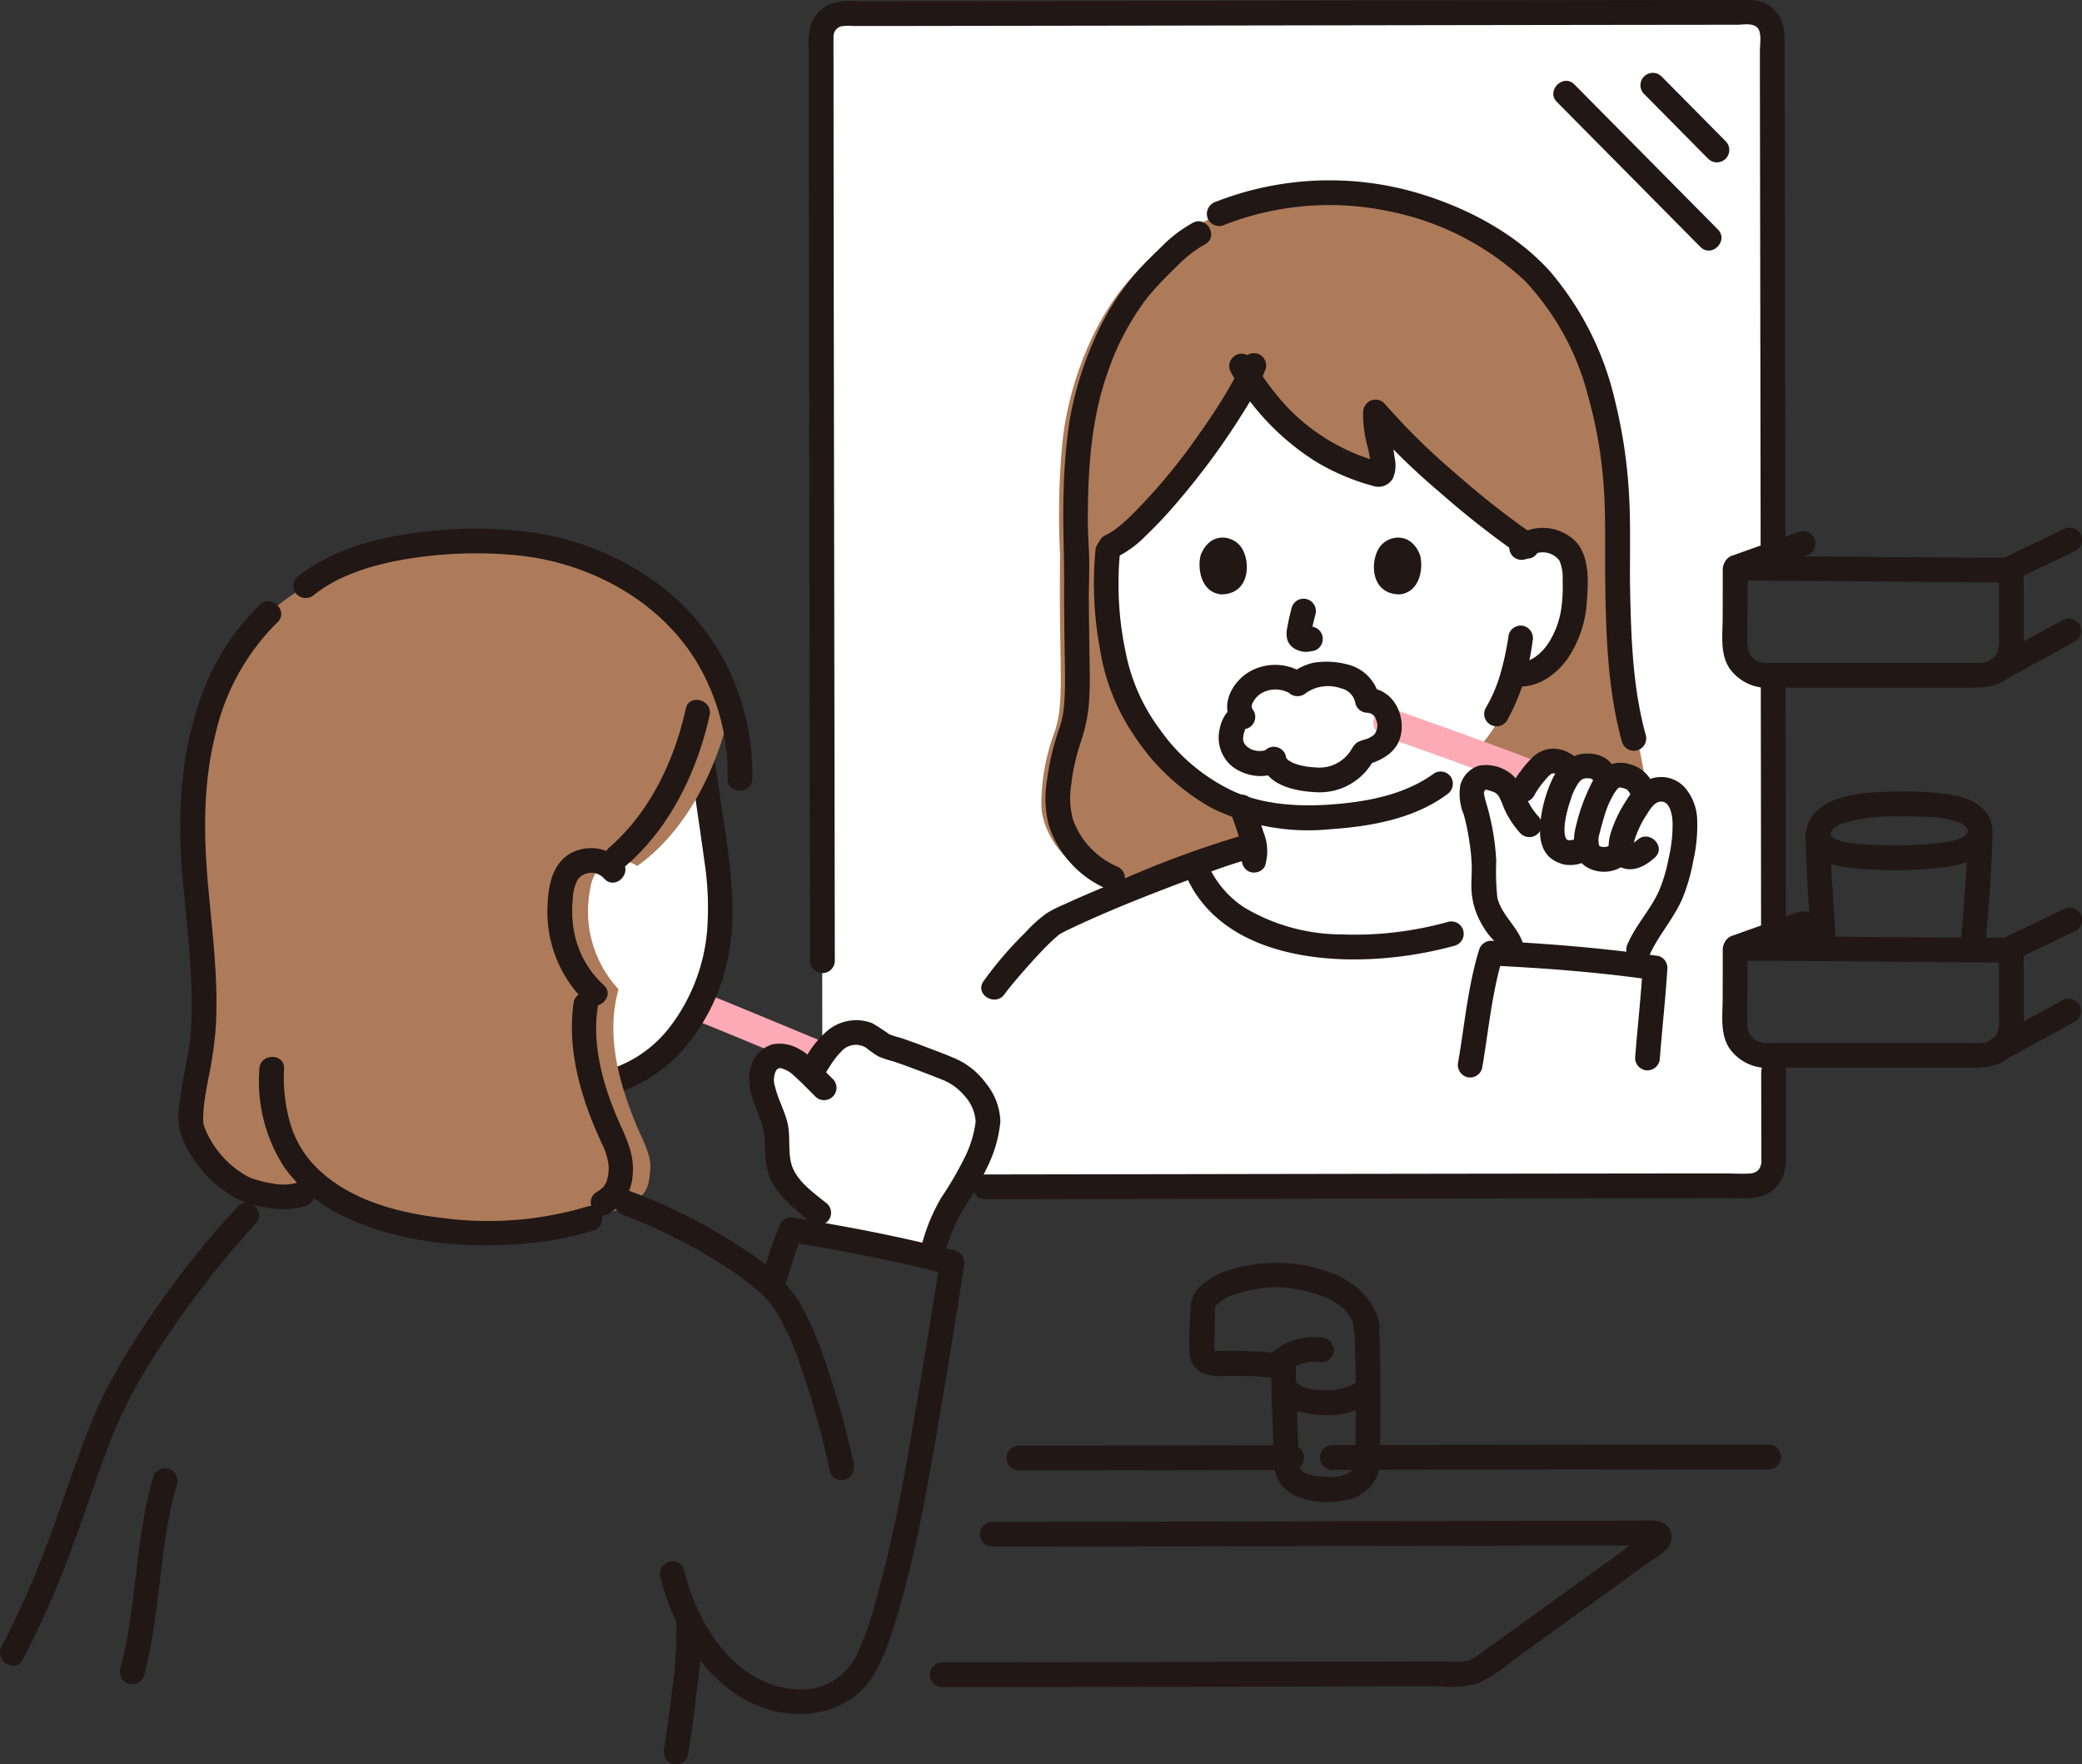 <svg xmlns="http://www.w3.org/2000/svg" width="234.082" height="198.358" viewBox="0 0 234.082 198.358">
  <rect x="0" y="0" width="234.082" height="198.358" fill="#333333" stroke="none"/>
  <g id="_7456_color" data-name="7456_color" transform="translate(0 0.002)">
    <path id="パス_92" data-name="パス 92" d="M130.359,171.689c-.1.216-.212.432-.325.648-2.14,4.063-4.394,6.592-8.708,8.479a16.329,16.329,0,0,1-3.371.873,19.722,19.722,0,0,1-.454-10.933,12.926,12.926,0,0,1-3.15-11.477,4.525,4.525,0,0,1,.676-1.755,3.2,3.2,0,0,1,2.459-1.259,3.444,3.444,0,0,1,2.1.638c4.858-3.39,8.26-9.482,9.912-15.413.5,1.5.817,2.871.817,2.871-.124-.605,1.684,11.24,2,14.27C132.524,161.37,132.776,166.633,130.359,171.689Z" transform="translate(-51.353 -59.548)" fill="#fff"/>
    <path id="パス_93" data-name="パス 93" d="M142.521,196.227c4.1,1.654,8.176,3.37,12.262,5.059a1.633,1.633,0,0,0,2-1.134,1.664,1.664,0,0,0-1.134-2c-4.086-1.689-8.161-3.405-12.262-5.059a1.633,1.633,0,0,0-2,1.134,1.662,1.662,0,0,0,1.134,2Z" transform="translate(-63.579 -81.227)" fill="#fcabb6"/>
    <path id="パス_94" data-name="パス 94" d="M133.128,145.055a.1.1,0,0,0-.006-.022,1.452,1.452,0,0,0-1.341-1.021,1.412,1.412,0,0,0-1.341,1.021,5.254,5.254,0,0,0,.161,1.9q.227,1.558.457,3.115.293,2,.58,3.993.146,1.013.29,2.025.058.438.121.877l.066.486c.023.167,0-.008,0-.035l.035.259a34.308,34.308,0,0,1,.253,7.775,20.756,20.756,0,0,1-4.262,10.752,13.924,13.924,0,0,1-3.837,3.375,15.186,15.186,0,0,1-5.714,1.931,1.4,1.4,0,0,0-.971,1.711,1.426,1.426,0,0,0,1.711.972,17.019,17.019,0,0,0,9.761-4.864,22.458,22.458,0,0,0,5.6-10.629c1.275-5.837.184-11.648-.66-17.453q-.306-2.107-.617-4.212c-.065-.447-.132-.893-.2-1.34-.02-.141-.038-.282-.058-.423-.028-.181.025.426.028.21,0-.192-.042.268-.054.316h-2.683a.152.152,0,0,1,.006.022c.375,1.75,3.058,1.01,2.683-.74Z" transform="translate(-52.918 -60.609)" fill="#211715"/>
    <path id="パス_95" data-name="パス 95" d="M357.881,181c2.847-1.01,5.738-2.047,8.5-3.034.073,1.278.147,2.515.212,3.6-4.8-.037-8.844-.064-10.137-.058Z" transform="translate(-161.55 -74.882)" fill="#211715"/>
    <path id="パス_96" data-name="パス 96" d="M370.442,161.114c.046,4.2.4,8.41.646,12.6a1.422,1.422,0,0,0,1.391,1.391,1.4,1.4,0,0,0,1.391-1.391c-.247-4.194-.6-8.4-.646-12.6A1.392,1.392,0,0,0,370.442,161.114Z" transform="translate(-167.431 -67.231)" fill="#211715"/>
    <path id="パス_97" data-name="パス 97" d="M401.279,160.638c-.081,4.357-.464,8.713-.834,13.053a1.4,1.4,0,0,0,1.391,1.391,1.42,1.42,0,0,0,1.391-1.391c.368-4.34.754-8.695.834-13.053A1.392,1.392,0,0,0,401.279,160.638Z" transform="translate(-180.043 -67.031)" fill="#211715"/>
    <path id="パス_98" data-name="パス 98" d="M373.225,158.523c-.016.191.094-.348.089-.338a1.768,1.768,0,0,1,.26-.377,3.046,3.046,0,0,1,1.449-.732,18.349,18.349,0,0,1,4.257-.638c1.454-.068,2.91-.034,4.364.028a11.946,11.946,0,0,1,4.2.678,1.712,1.712,0,0,1,.824.744c.1.174.029.039,0-.038a.847.847,0,0,1,.006.255c.036-.282-.1.25-.046.163-.522.835-2.241,1.025-3.1,1.139a46.3,46.3,0,0,1-6.56.211,27.788,27.788,0,0,1-3.424-.2,7.542,7.542,0,0,1-1.524-.348l-.062-.022q.27.116-.11-.063a3.911,3.911,0,0,1-.417-.241l-.178-.135c-.087-.107-.035-.191-.034-.081a1.392,1.392,0,0,0-2.782,0c.035,3.441,4.743,3.732,7.233,3.841a46.253,46.253,0,0,0,8.6-.275c1.576-.232,3.392-.708,4.438-2a3.3,3.3,0,0,0-.07-4.231c-1.235-1.5-3.329-1.859-5.159-2.058a41.407,41.407,0,0,0-5.449-.174c-3.459.083-9.216.418-9.592,4.9a1.4,1.4,0,0,0,1.391,1.391,1.42,1.42,0,0,0,1.39-1.393Z" transform="translate(-167.431 -64.634)" fill="#211715"/>
    <path id="パス_99" data-name="パス 99" d="M191.309,2.537c29.372-.035,62.655-.106,92.663-.133a2.43,2.43,0,0,1,2.44,2.434c.012,7.856.058,30.818.091,58.519-1.414.507-2.852,1.02-4.262,1.518,0,2.057-.01,5.986-.016,8.707a3.38,3.38,0,0,0,3.378,3.39h.91c.017,9.6.028,20.388.033,29.138-1.429.509-2.881,1.027-4.306,1.531,0,2.057-.01,5.986-.016,8.707a3.38,3.38,0,0,0,3.378,3.39h.956c.007,5.751.014,7.941.014,12.052a2.616,2.616,0,0,1-2.608,2.62c-25.606.016-66.9.067-95.263.108.032-.044.065-.092.1-.14a22.967,22.967,0,0,0,2.581-6.226,4.628,4.628,0,0,0-.763-3.751,7.379,7.379,0,0,0-2.956-2.857c-.619-.348-6.263-2.475-6.96-2.616a3.42,3.42,0,0,1-1.091-.416c-.045-33.913-.122-82.687-.133-113.426a2.536,2.536,0,0,1,2.531-2.536Z" transform="translate(-87.157 -1.012)" fill="#fff"/>
    <path id="パス_100" data-name="パス 100" d="M251.452,68.292c-5.7-2.179-9.592-5.874-12.871-11.419-1.744,4.817-10.771,16.976-15.255,19.873-.7-1.73-1.262,10.451,1.284,16.288,1.2,3.908,6.129,11,12.884,13.4l.034.082a35.856,35.856,0,0,1,1.345,4.12l-1.344.378a98.75,98.75,0,0,0-13.949,4.979c-.031-.014-1.2-1.546-1.2-1.546-3.661-1.519-6.185-5.246-6.155-8.363a23.457,23.457,0,0,1,1.471-8c1.221-3.518.473-7.2.638-19.975a86.983,86.983,0,0,1,.167-11.593c.532-7.436,3.858-15.745,8.644-20.363,2.07-1.992,2.666-2.925,4.918-4.146l2.99-1.623,1.507-.612c3.945-1.6,7.327-2.3,13.164-2.3a34.035,34.035,0,0,1,21.868,8.55c6.27,6,10.249,16.969,9.747,32.09,0,10.249.682,16.487,1.855,20.687,0,0,.56,2.231.973,4.941a2.018,2.018,0,0,0-.414-.343,2.545,2.545,0,0,0-2.361-.238,2.9,2.9,0,0,0-.85.9c-.174-1.826-1.182-2.046-1.822-2.12a2.434,2.434,0,0,0-2.2.771c-1.159-1.666-2.565-1.494-3.255-1.021a7.983,7.983,0,0,0-1.324,1.4l-.962-.366c-1.217-.464-3.66-1.359-6.2-2.281A11.824,11.824,0,0,0,267.729,96a19.147,19.147,0,0,0,1.873-4.579,3.928,3.928,0,0,0,3.768-.861,7.751,7.751,0,0,0,2.2-2.782,15.133,15.133,0,0,0,1.138-7.794,4.691,4.691,0,0,0-.491-1.886,3.786,3.786,0,0,0-2.627-1.57,3.51,3.51,0,0,0-2.655.7c-5.14-3.469-13.212-10.327-17.273-15.139-.258,1.788,1.873,7.506.194,7.006Q252.606,68.733,251.452,68.292Z" transform="translate(-99.145 -15.749)" fill="#ad7b59"/>
    <path id="パス_101" data-name="パス 101" d="M227.724,100.039c-.556-5.253-.149-10.373.323-9.213,4.484-2.9,13.511-15.057,15.255-19.873,3.722,6.292,8.227,10.2,15.284,12.219,1.681.5-.452-5.217-.194-7.006,4.061,4.811,12.132,11.67,17.273,15.139a3.509,3.509,0,0,1,2.654-.7,3.786,3.786,0,0,1,2.627,1.57,4.691,4.691,0,0,1,.491,1.886,15.129,15.129,0,0,1-1.138,7.794,7.751,7.751,0,0,1-2.2,2.782,3.931,3.931,0,0,1-3.768.861,19.165,19.165,0,0,1-1.874,4.579,10.389,10.389,0,0,1-2.25,3.4c-.638.556-.131,2.218.594,3.839a1.818,1.818,0,0,0-1.173,1.421c-.156.692.438,2.167.69,3.3a33.8,33.8,0,0,1,.67,4.732c.161,2.15-.473,3.666.832,6.1-9.155,4.605-28.28,6.062-33.606-4.468,4.439-2.343,5.86-3.353,5.417-3.507-.482-2.334-2.055-5.718-1.287-4.339-6.823-2.351-11.812-9.506-13.016-13.441a25.341,25.341,0,0,1-1.609-7.077Z" transform="translate(-103.666 -29.868)" fill="#fff"/>
    <path id="パス_102" data-name="パス 102" d="M180,108.063q-.017-14.259-.043-28.518-.024-14.539-.049-29.077-.024-14.394-.039-28.787-.007-7.041-.011-14.085c0-1.132-.016-2.266,0-3.4a1.181,1.181,0,0,1,.836-1.231,4.971,4.971,0,0,1,1.284-.046H183.7l3.233,0Q200.6,2.9,214.27,2.88l28.439-.046q14.174-.023,28.349-.041l6.966-.008h3.382c.708,0,1.836-.255,2.359.37.477.57.245,1.824.246,2.536q0,1.524,0,3.049.016,9.355.031,18.71.022,13.274.041,26.547.005,3.694.01,7.389a1.392,1.392,0,0,0,2.782,0q-.018-14.3-.042-28.592-.017-10.552-.035-21.1-.006-3.327-.011-6.652c0-1.475-.041-2.878-1.192-3.983A4.079,4.079,0,0,0,282.7,0c-1.167-.007-2.335,0-3.5,0q-14.386.015-28.772.038l-29.2.047Q207.111.113,193,.131l-6.81.009-3.348,0a9.159,9.159,0,0,0-3.155.235,3.957,3.957,0,0,0-2.2,1.963,7.279,7.279,0,0,0-.406,3.3q0,3.551,0,7.1.01,14.6.034,29.2.023,14.884.049,29.77.025,14.643.047,29.288.005,3.531.009,7.063a1.392,1.392,0,0,0,2.782,0Z" transform="translate(-86.143 0)" fill="#211715"/>
    <path id="パス_103" data-name="パス 103" d="M297.544,207.007q.006,3.982.012,7.965v1.8a1.716,1.716,0,0,1-.294,1.257,1.294,1.294,0,0,1-.923.429c-.9.079-1.84,0-2.743,0q-10,.008-19.993.02-20.356.025-40.711.061l-22.632.036a1.392,1.392,0,0,0,0,2.782q20.854-.031,41.707-.067,20.952-.032,41.908-.051c1.667,0,3.474.246,4.881-.83s1.587-2.55,1.586-4.191q0-4.608-.012-9.216a1.392,1.392,0,0,0-2.782,0Z" transform="translate(-99.53 -86.541)" fill="#211715"/>
    <path id="パス_104" data-name="パス 104" d="M364.553,159.423q-.009-14.317-.033-28.64a1.392,1.392,0,0,0-2.782,0q.024,14.32.033,28.64A1.392,1.392,0,0,0,364.553,159.423Z" transform="translate(-163.772 -54.473)" fill="#211715"/>
    <path id="パス_105" data-name="パス 105" d="M309.73,105.656a2.359,2.359,0,0,1,3.253.467,4.908,4.908,0,0,1,.366,2.243,17.725,17.725,0,0,1-.091,2.678,9.769,9.769,0,0,1-1.6,4.513c-.72,1.021-2.042,2.226-3.4,1.942-1.748-.365-2.492,2.319-.74,2.683,2.55.532,4.794-.9,6.288-2.874a12.773,12.773,0,0,0,2.276-6.753c.178-2.215.3-5.305-1.581-6.859a5.22,5.22,0,0,0-6.743-.007,1.4,1.4,0,0,0,0,1.968A1.422,1.422,0,0,0,309.73,105.656Z" transform="translate(-137.662 -43.114)" fill="#211715"/>
    <path id="パス_106" data-name="パス 106" d="M305.418,122.454a32.083,32.083,0,0,1-.861,4.127,16.357,16.357,0,0,1-1.67,4.023,1.391,1.391,0,1,0,2.4,1.4,24.675,24.675,0,0,0,2.812-8.814,1.429,1.429,0,0,0-.971-1.711,1.406,1.406,0,0,0-1.711.971Z" transform="translate(-135.791 -51.104)" fill="#211715"/>
    <path id="パス_107" data-name="パス 107" d="M240.777,69.575c-.045.122-.093.244-.141.365-.092.232,0,0,.019-.042-.029.067-.058.134-.089.2-.15.327-.306.652-.471.973-.355.69-.738,1.365-1.136,2.029-.97,1.623-2.029,3.2-3.125,4.735a65.466,65.466,0,0,1-7.32,8.786,21.661,21.661,0,0,1-1.858,1.653c.24-.187-.136.1-.2.142-.123.086-.247.17-.374.25a5.449,5.449,0,0,1-.754.4,1.4,1.4,0,0,0-.5,1.9,1.428,1.428,0,0,0,1.9.5,11.86,11.86,0,0,0,3.24-2.389,47.232,47.232,0,0,0,3.761-4.028,81.893,81.893,0,0,0,7.353-10.086,26.661,26.661,0,0,0,2.376-4.657,1.4,1.4,0,0,0-.971-1.711,1.421,1.421,0,0,0-1.711.971Z" transform="translate(-101.149 -28.85)" fill="#211715"/>
    <path id="パス_108" data-name="パス 108" d="M252.574,70.661a28.265,28.265,0,0,0,9.455,10.018,25.017,25.017,0,0,0,6.55,2.808,1.861,1.861,0,0,0,2.239-.85,3.71,3.71,0,0,0,.206-2.25c-.132-1.032-.353-2.047-.551-3.069-.043-.223-.085-.447-.123-.671-.012-.066-.1-.649-.065-.39a4.55,4.55,0,0,1-.03-1.087l-2.377.985a75.836,75.836,0,0,0,8.227,8.069,100.685,100.685,0,0,0,9.179,7.187c1.483,1.012,2.876-1.4,1.4-2.4a94.893,94.893,0,0,1-8.788-6.9,75.228,75.228,0,0,1-8.053-7.918,1.378,1.378,0,0,0-1.52-.29,1.443,1.443,0,0,0-.855,1.271,14.218,14.218,0,0,0,.58,4.2c.072.37.141.74.2,1.111a.9.9,0,0,1,.03.232c.014.158.03.315.034.474,0,.116,0,.236-.007.356,0-.045.086-.311.012-.116-.029.074-.069.116.024-.031a1.12,1.12,0,0,1,.927-.58c.058-.007.343.112.158.019a2.808,2.808,0,0,0-.429-.126,22.7,22.7,0,0,1-9.941-5.956,29.964,29.964,0,0,1-4.082-5.5A1.392,1.392,0,0,0,252.574,70.661Z" transform="translate(-114.211 -28.864)" fill="#211715"/>
    <path id="パス_109" data-name="パス 109" d="M323.882,145.263a49.188,49.188,0,0,1,1.512,10.585c.043,4.779-5.134,10.02-12.769,8.4" transform="translate(-140.523 -61.127)" fill="none"/>
    <path id="パス_110" data-name="パス 110" d="M250.683,40.065a32.524,32.524,0,0,1,18.873-1.585,31.257,31.257,0,0,1,15.136,7.795,29.677,29.677,0,0,1,7.13,13.042,50.347,50.347,0,0,1,1.681,9.412c.318,3.7.167,7.393.216,11.1.079,6.073.254,12.394,1.89,18.286a1.392,1.392,0,0,0,2.683-.74c-1.439-5.183-1.646-10.577-1.764-15.982-.083-3.823.1-7.647-.151-11.465a56.751,56.751,0,0,0-1.55-10.155,34.183,34.183,0,0,0-7.31-14.561c-3.884-4.323-9.49-7.232-15-8.847a35.11,35.11,0,0,0-22.569,1.017,1.436,1.436,0,0,0-.972,1.712,1.4,1.4,0,0,0,1.712.971Z" transform="translate(-113.245 -14.702)" fill="#211715"/>
    <path id="パス_111" data-name="パス 111" d="M222.061,115.535a9.127,9.127,0,0,1-5.159-5.345,9.416,9.416,0,0,1-.206-3.9,22.581,22.581,0,0,1,1.058-4.766,18.772,18.772,0,0,0,.916-4.125,44.72,44.72,0,0,0,.1-4.589c-.028-2.412-.079-4.824-.089-7.236-.007-1.72.089-3.458.024-5.176-.053-1.391-.145-2.774-.139-4.169.024-5.547.372-11.052,2.228-16.325a29.543,29.543,0,0,1,4.528-8.5,41.3,41.3,0,0,1,3.188-3.366,13.976,13.976,0,0,1,3.24-2.54c1.568-.865.166-3.268-1.4-2.4a15.149,15.149,0,0,0-3.327,2.5c-1.01,1-2.056,1.977-2.992,3.043a29.583,29.583,0,0,0-4.837,7.8,38.36,38.36,0,0,0-2.724,9.179,64.222,64.222,0,0,0-.629,7.9c-.11,3.209.073,6.4.058,9.612-.012,2.819.028,5.638.072,8.456.027,1.723.072,3.454-.034,5.176-.019.307-.043.614-.075.92-.012.1-.087.617-.018.174-.027.174-.053.348-.085.522a12.171,12.171,0,0,1-.427,1.629,29.18,29.18,0,0,0-1.364,5.789,12.123,12.123,0,0,0,.223,5.052,11.73,11.73,0,0,0,6.465,7.1,1.437,1.437,0,0,0,1.9-.5,1.4,1.4,0,0,0-.5-1.9Z" transform="translate(-96.261 -18.037)" fill="#211715"/>
    <path id="パス_112" data-name="パス 112" d="M318.1,18.05l16.13,16.3c1.261,1.275,3.229-.7,1.967-1.967l-16.132-16.3c-1.262-1.275-3.229.7-1.971,1.967Z" transform="translate(-143.051 -6.588)" fill="#211715"/>
    <path id="パス_113" data-name="パス 113" d="M335.2,16.466l7.222,7.3a1.391,1.391,0,1,0,1.967-1.968l-7.225-7.3a1.392,1.392,0,0,0-1.968,1.968Z" transform="translate(-150.372 -5.924)" fill="#211715"/>
    <path id="パス_114" data-name="パス 114" d="M203.966,179.89c.071-.105.147-.206.222-.308.132-.181-.039.05-.058.071.064-.082.128-.163.192-.243.317-.4.642-.787.971-1.173q1.183-1.4,2.431-2.734a25.339,25.339,0,0,1,2.319-2.261c.058-.049.218-.145-.046.035.07-.048.136-.1.209-.143.109-.061.218-.122.329-.18.344-.179.7-.348,1.043-.511,4.359-2.051,8.828-3.795,13.39-5.5,2.192-.82,4.4-1.66,6.666-2.257a1.392,1.392,0,0,0-.74-2.683,112.712,112.712,0,0,0-13.658,5c-2.229.91-4.455,1.836-6.641,2.844a13.615,13.615,0,0,0-1.923.977,15.525,15.525,0,0,0-2.4,2.17,41.218,41.218,0,0,0-4.71,5.492c-1,1.494,1.412,2.888,2.4,1.4Z" transform="translate(-91.002 -68.149)" fill="#211715"/>
    <path id="パス_115" data-name="パス 115" d="M243.775,169.646c4.057,7.979,14.559,9.3,22.533,8.517a43.466,43.466,0,0,0,7.375-1.354,1.392,1.392,0,0,0-.74-2.683,39.016,39.016,0,0,1-12.061,1.417A21.426,21.426,0,0,1,250,172.517a11.092,11.092,0,0,1-3.826-4.275c-.811-1.6-3.213-.19-2.4,1.4Z" transform="translate(-110.106 -70.498)" fill="#211715"/>
    <path id="パス_116" data-name="パス 116" d="M250.627,155.951c.355.978.729,1.949,1.031,2.945a13.3,13.3,0,0,1,.417,1.693c.022.134-.008.3-.014-.123,0,.058.014.119.019.174.01.108.016.217.016.327,0,.049,0,.1,0,.148,0,.252,0-.157.031-.188a.517.517,0,0,0-.031.141c-.022.116-.154.325.082-.174a1.424,1.424,0,0,0,.5,1.9,1.409,1.409,0,0,0,1.9-.5,5.62,5.62,0,0,0-.174-3.926c-.313-1.072-.715-2.113-1.095-3.161a1.392,1.392,0,0,0-2.683.74Z" transform="translate(-112.375 -64.88)" fill="#211715"/>
    <path id="パス_117" data-name="パス 117" d="M298.6,143.176c-5.193-1.974-10.428-3.855-15.67-5.694a1.623,1.623,0,0,0-.863,3.13c5.242,1.839,10.477,3.72,15.67,5.694a1.637,1.637,0,0,0,2-1.134A1.66,1.66,0,0,0,298.6,143.176Z" transform="translate(-126.47 -57.825)" fill="#fcabb6"/>
    <path id="パス_118" data-name="パス 118" d="M301.877,163.951c-.6-1.793-.185-3.14-.319-4.927a33.812,33.812,0,0,0-.67-4.732c-.252-1.134-.847-2.608-.69-3.3.094-.418.5-1.618,1.745-1.441,2.476.352,2.67,1.808,3.249,3.169l.174.406.9-2.222a10.474,10.474,0,0,1,2.295-2.889,2.145,2.145,0,0,1,2.767.436c-1.229,4.98-.617,1.243.9.2a2.663,2.663,0,0,1,1.786-.388c.638.074,1.646.294,1.824,2.12a2.884,2.884,0,0,1,.848-.9,2.548,2.548,0,0,1,2.361.238,2.515,2.515,0,0,1,1.1,1.824l-.012.615a3.435,3.435,0,0,1,1.667-1.208,2.284,2.284,0,0,1,2.43.88,4.618,4.618,0,0,1,.828,2.583,16.1,16.1,0,0,1-.377,4.045,18.682,18.682,0,0,1-1.512,4.9c-1.454,2.889-2.7,3.28-3.966,7.3-5.074-.667-9.332-1-14.491-1.268l0-.432a3.262,3.262,0,0,0-.944-1.839A10.165,10.165,0,0,1,301.877,163.951Z" transform="translate(-135.405 -62.149)" fill="#fff"/>
    <path id="パス_119" data-name="パス 119" d="M301.23,196.951c.727-4.186,1.09-8.521,2.349-12.591l-1.342,1.021c6.047.293,12.074.75,18.07,1.606l-1.021-1.341c-.205,3.383-.589,6.757-.848,10.137a1.4,1.4,0,0,0,1.391,1.391,1.419,1.419,0,0,0,1.391-1.391c.259-3.38.643-6.754.848-10.137a1.391,1.391,0,0,0-1.022-1.341c-6.245-.892-12.509-1.4-18.809-1.706a1.413,1.413,0,0,0-1.341,1.021c-1.258,4.071-1.623,8.4-2.349,12.591a1.431,1.431,0,0,0,.971,1.711,1.4,1.4,0,0,0,1.711-.971Z" transform="translate(-134.598 -76.837)" fill="#211715"/>
    <path id="パス_120" data-name="パス 120" d="M332.879,170.937c1.023-2.345,2.809-4.214,3.793-6.586a21.206,21.206,0,0,0,1.163-4.077,17.885,17.885,0,0,0,.451-4.541,5.767,5.767,0,0,0-1.449-3.8,3.594,3.594,0,0,0-3.785-.918,5.506,5.506,0,0,0-2.692,2.364,14.859,14.859,0,0,0-1.794,3.718c-.392,1.329-.444,3.029.969,3.783,1.43.764,2.922-.032,4-1.024,1.319-1.217-.652-3.18-1.967-1.967a6.7,6.7,0,0,1-.788.531q.017-.182.264.2.09.438.049.05c.053-.156.017-.311.095-.6a11.439,11.439,0,0,1,1.449-3.078c.339-.544.9-1.475,1.662-1.415.976.078,1.182,1.575,1.217,2.3a16.127,16.127,0,0,1-.435,4.045,18.022,18.022,0,0,1-1.05,3.6c-.943,2.152-2.608,3.862-3.549,6.018a1.436,1.436,0,0,0,.5,1.9,1.4,1.4,0,0,0,1.9-.5Z" transform="translate(-147.467 -63.462)" fill="#211715"/>
    <path id="パス_121" data-name="パス 121" d="M330.374,151.7a3.869,3.869,0,0,0-2.934-3.5,3.42,3.42,0,0,0-2.618.241,4.967,4.967,0,0,0-1.678,1.964,21.273,21.273,0,0,0-1.714,4.721c-.424,1.6-.4,3.528,1.075,4.573a3.868,3.868,0,0,0,4.777-.513,1.391,1.391,0,0,0-1.967-1.967c-.092.094-.247.187-.049.07-.09.054-.191.1-.276.163.179-.122.086-.031-.064.012a1.1,1.1,0,0,0-.154.038c-.147.07.22,0,.058,0-.1,0-.209.008-.312.011-.05,0-.1-.012-.154-.008.012,0,.267.058.116.017-.093-.027-.193-.044-.29-.067-.3-.073.116.091-.058-.017a.6.6,0,0,0-.116-.067c-.158-.049.141.089.1.093a.977.977,0,0,1-.174-.174c.006-.009.174.241.1.121s.058.124.048.128-.1-.374-.11-.4c-.049-.142-.006.016,0,.05-.01-.065-.014-.132-.019-.2q-.014-.2-.01-.394c0-.063.01-.128.009-.191,0,.026-.058.219-.012.075s.076-.31.116-.464c.159-.6.313-1.2.49-1.792.089-.3.185-.6.29-.895.049-.138.1-.275.154-.411,0,.009.089-.215.043-.108-.031.072.069-.152.081-.178a11.283,11.283,0,0,1,.808-1.485c.137-.208-.076.058.1-.116.058-.058.272-.251.088-.116.116-.088.29-.123.066-.062.026-.008.21-.061.038-.021s.063,0,.108,0c.061,0,.122.008.183.006-.129,0-.143-.03,0,0s.279.087.42.116-.022-.016-.052-.03c.069.032.137.065.2.1.047.026.094.064.143.086.139.064-.1-.124-.007,0,.058.081.242.339.123.122a3.2,3.2,0,0,0,.2.344c.088.116-.024-.058-.032-.089.019.063.045.123.063.186a1.227,1.227,0,0,0,.032.13c.061.149-.025-.341-.02-.105a1.391,1.391,0,1,0,2.782,0Z" transform="translate(-144.232 -62.293)" fill="#211715"/>
    <path id="パス_122" data-name="パス 122" d="M323.065,149.18a3.5,3.5,0,0,0-1.4-2.349,3.665,3.665,0,0,0-1.971-.571c-2.045-.078-3.394,1.36-4.166,3.094a15.317,15.317,0,0,0-1.175,4.057c-.212,1.5-.253,3.283.9,4.441a3.813,3.813,0,0,0,1.194.729c-.464-.224.165.071.322.111a3.506,3.506,0,0,0,.712.091,3.71,3.71,0,0,0,2.851-1.118,1.422,1.422,0,0,0,0-1.967,1.406,1.406,0,0,0-1.967,0,2.339,2.339,0,0,1-.174.174c.018-.016.147-.145.039-.038a.722.722,0,0,1-.155.089c.209-.119.079-.025,0-.006-.058.016-.445.107-.262.077s-.174.005-.24.007a.928.928,0,0,1-.192-.008c-.006-.006.3.046.16.021-.254-.044-.123-.017.058.052-.14-.053-.283-.111-.421-.17.028.012.209.135.128.048-.027-.03-.083-.037-.112-.066-.211-.2.179.14.049.033-.218-.18.058.182-.024-.012-.021-.048-.188-.354-.092-.145s-.022-.081-.038-.137-.1-.449-.065-.246-.014-.167-.017-.228c-.007-.128-.009-.255-.007-.383a7.953,7.953,0,0,1,.061-.865c-.03.279.013-.069.031-.168q.031-.182.068-.362c.061-.3.133-.6.213-.9.141-.528.327-1.038.492-1.558.107-.336-.122.265-.024.033.031-.075.064-.149.1-.223.107-.237.221-.469.348-.7.071-.125.144-.247.223-.367.034-.053.071-.1.107-.155.123-.177-.131.141.014-.016.083-.09.167-.179.256-.264.141-.137-.2.087.014-.008a1.191,1.191,0,0,0,.178-.1,1.682,1.682,0,0,1,.3-.068,2.675,2.675,0,0,1,.312,0c.062,0,.406.049.111,0s.049.012.116.028.376.129.154.033c-.3-.128.281.2.045.025-.213-.155.2.265.072.082-.1-.152-.013.006.006.032.182.256-.032-.136.03.046a4,4,0,0,1,.152.632,1.4,1.4,0,0,0,1.711.971,1.424,1.424,0,0,0,.971-1.711Z" transform="translate(-141.097 -61.543)" fill="#211715"/>
    <path id="パス_123" data-name="パス 123" d="M315.831,146.575a3.891,3.891,0,0,0-2.778-1.275,3.406,3.406,0,0,0-2.268.9,11.065,11.065,0,0,0-1.407,1.613,7.723,7.723,0,0,0-1.039,1.726,1.391,1.391,0,0,0,2.043,1.571,1.646,1.646,0,0,0,.638-.831c-.228.543-.058.15.014.026.053-.093.11-.185.168-.276.148-.232.309-.456.474-.675.216-.286-.159.2-.009.012.042-.053.085-.107.128-.16.085-.1.17-.208.258-.31.174-.2.358-.406.552-.594.074-.072.152-.138.229-.206.139-.124-.31.2-.159.125a1.647,1.647,0,0,0,.144-.088c.116-.065.3-.089-.124.042.052-.016.1-.038.152-.053s.108-.03.162-.042c.3-.065-.227.008-.11.012.07,0,.142-.008.213-.006.132,0,.294.078-.116-.027.145.037.286.067.429.113.1.038.045.015-.164-.07.046.021.092.045.136.069.07.038.136.084.2.125.235.139-.2-.192-.009-.009.091.086.183.169.27.26a1.392,1.392,0,0,0,1.968-1.968Z" transform="translate(-138.392 -61.139)" fill="#211715"/>
    <path id="パス_124" data-name="パス 124" d="M306.648,154.233a7.815,7.815,0,0,1-1.44-2.357,5.269,5.269,0,0,0-1.611-2.4,4.534,4.534,0,0,0-3.582-.909A3.13,3.13,0,0,0,297.9,150.8a5.98,5.98,0,0,0,.395,3.255,24.913,24.913,0,0,1,.655,3.2,20.387,20.387,0,0,1,.245,2.816c.008.794-.071,1.588-.036,2.382a8.535,8.535,0,0,0,.846,3.351,10.6,10.6,0,0,0,1.057,1.723c.333.453,1.2,1.188,1.26,1.786a1.431,1.431,0,0,0,1.391,1.391,1.4,1.4,0,0,0,1.391-1.391c-.236-2.305-2.486-3.66-3.031-5.9a27.732,27.732,0,0,1-.126-4.124,27.439,27.439,0,0,0-.969-5.978c-.14-.487-.29-.973-.39-1.469-.01-.046-.021-.348-.048-.141a1.455,1.455,0,0,1,.116-.371c-.124.281.212-.206.064-.066-.05.048-.108,0,.008-.009.276-.031-.058-.028.025,0a5.752,5.752,0,0,1,1.035.33,1.418,1.418,0,0,1,.558.638,7.585,7.585,0,0,1,.395.934,10.416,10.416,0,0,0,1.945,3.04,1.4,1.4,0,0,0,1.967,0,1.419,1.419,0,0,0,0-1.967Z" transform="translate(-133.723 -62.492)" fill="#211715"/>
    <path id="パス_125" data-name="パス 125" d="M356.368,182.268q3.746-1.326,7.484-2.672a1.391,1.391,0,0,0-.74-2.683q-3.741,1.339-7.484,2.672a1.392,1.392,0,1,0,.74,2.683Z" transform="translate(-160.774 -74.419)" fill="#211715"/>
    <path id="パス_126" data-name="パス 126" d="M408.983,182.2q3.587-1.709,7.164-3.439a1.4,1.4,0,0,0,.5-1.9,1.428,1.428,0,0,0-1.9-.5q-3.58,1.723-7.164,3.44a1.4,1.4,0,0,0-.5,1.9,1.428,1.428,0,0,0,1.9.5Z" transform="translate(-182.753 -74.134)" fill="#211715"/>
    <path id="パス_127" data-name="パス 127" d="M407.277,200.81q4.029-2.183,8.044-4.388a1.4,1.4,0,0,0,.5-1.9,1.419,1.419,0,0,0-1.9-.5q-4.02,2.2-8.045,4.387a1.4,1.4,0,0,0-.5,1.9A1.421,1.421,0,0,0,407.277,200.81Z" transform="translate(-182.036 -81.563)" fill="#211715"/>
    <path id="パス_128" data-name="パス 128" d="M354.323,183.19q0,2.743-.008,5.486c0,1.878-.331,4.048.759,5.7a5.21,5.21,0,0,0,4.738,2.185h5.039l11.539,0h5.2c1.837,0,3.568.046,5.027-1.262,1.7-1.524,1.546-3.7,1.549-5.783,0-1.955-.005-3.911-.005-5.867a1.392,1.392,0,0,0-2.782,0c0,1.507.006,3.014.006,4.521q0,1.323,0,2.645a3.969,3.969,0,0,1-.254,1.939c-.664,1.239-2.079,1.026-3.266,1.026H359.728a2.874,2.874,0,0,1-1.762-.339,2.025,2.025,0,0,1-.869-1.461,28.678,28.678,0,0,1,0-3.069q.006-2.859.009-5.72a1.392,1.392,0,0,0-2.782,0Z" transform="translate(-160.631 -76.522)" fill="#211715"/>
    <path id="パス_129" data-name="パス 129" d="M355.831,184.449c8.471,0,16.943.116,25.414.174,1.827.011,3.655.024,5.482.024a1.392,1.392,0,0,0,0-2.782c-8.684,0-17.369-.116-26.053-.174-1.614-.01-3.228-.024-4.842-.024A1.392,1.392,0,0,0,355.831,184.449Z" transform="translate(-160.724 -76.44)" fill="#211715"/>
    <path id="パス_130" data-name="パス 130" d="M356.368,108.49q3.746-1.326,7.484-2.672a1.391,1.391,0,0,0-.74-2.683q-3.741,1.339-7.484,2.672a1.392,1.392,0,1,0,.74,2.683Z" transform="translate(-160.774 -43.376)" fill="#211715"/>
    <path id="パス_131" data-name="パス 131" d="M408.983,108.427q3.587-1.711,7.164-3.44a1.4,1.4,0,0,0,.5-1.9,1.427,1.427,0,0,0-1.9-.5q-3.58,1.722-7.164,3.439a1.4,1.4,0,0,0-.5,1.9A1.429,1.429,0,0,0,408.983,108.427Z" transform="translate(-182.753 -43.091)" fill="#211715"/>
    <path id="パス_132" data-name="パス 132" d="M407.277,127.032q4.029-2.182,8.044-4.388a1.4,1.4,0,0,0,.5-1.9,1.419,1.419,0,0,0-1.9-.5q-4.02,2.2-8.045,4.387a1.4,1.4,0,0,0-.5,1.9A1.421,1.421,0,0,0,407.277,127.032Z" transform="translate(-182.036 -50.519)" fill="#211715"/>
    <path id="パス_133" data-name="パス 133" d="M354.323,109.41q0,2.743-.008,5.486c0,1.878-.331,4.048.759,5.7a5.209,5.209,0,0,0,4.738,2.185h5.039l11.539,0h5.2c1.837,0,3.568.045,5.027-1.262,1.7-1.525,1.546-3.7,1.549-5.783,0-1.956-.005-3.911-.005-5.867a1.392,1.392,0,0,0-2.782,0c0,1.507.006,3.014.006,4.521q0,1.323,0,2.645a3.969,3.969,0,0,1-.254,1.939c-.664,1.239-2.079,1.026-3.266,1.026h-4.719l-10.371,0h-7.038a2.874,2.874,0,0,1-1.762-.339,2.025,2.025,0,0,1-.869-1.461,28.67,28.67,0,0,1,0-3.069q.006-2.859.009-5.72a1.392,1.392,0,0,0-2.782,0Z" transform="translate(-160.631 -45.474)" fill="#211715"/>
    <path id="パス_134" data-name="パス 134" d="M355.831,110.673c8.471,0,16.943.116,25.414.174,1.827.012,3.655.024,5.482.024a1.392,1.392,0,0,0,0-2.782c-8.684,0-17.369-.116-26.053-.174-1.614-.01-3.228-.024-4.842-.024a1.392,1.392,0,0,0,0,2.782Z" transform="translate(-160.724 -45.397)" fill="#211715"/>
    <path id="パス_135" data-name="パス 135" d="M263.766,128.725a9.176,9.176,0,0,0-3.741-.179,6.532,6.532,0,0,0-2.8,1.413H259.2a5.819,5.819,0,0,0-6.376-.412c-1.92,1.1-3.378,3.742-1.949,5.8l.831-2.043c-1.31.183-2.052,1.569-2.261,2.748a4.224,4.224,0,0,0,.919,3.668c1.369,1.589,4.563,2.248,6.179.65l-2.325-.614c.426,2.568,3.784,3.228,5.912,3.338a6.9,6.9,0,0,0,6.7-3.706l-.831.638c1.77-.541,3.459-1.437,3.845-3.429.475-2.447-1.076-5.224-3.776-5.206l1.341,1.021a4.8,4.8,0,0,0-3.644-3.683,1.392,1.392,0,0,0-.74,2.683,2.083,2.083,0,0,1,1.7,1.739,1.4,1.4,0,0,0,1.342,1.021,1.068,1.068,0,0,1,1,.86,1.454,1.454,0,0,1,.085.919,2.1,2.1,0,0,1-.09.322c.07-.181-.238.39-.082.179a1.952,1.952,0,0,1-.294.3c.169-.146-.14.09-.158.1-.133.077-.266.148-.406.213q-.137.063.044-.018-.111.043-.224.082c-.2.063-.4.12-.6.187-.673.228-.858.642-1.2,1.188a4.2,4.2,0,0,1-4.019,1.8,7.386,7.386,0,0,1-2.287-.442,4.045,4.045,0,0,1-.692-.372c-.021-.018-.263-.315-.159-.158q-.119-.221-.034-.046a1.522,1.522,0,0,1-.058-.277,1.4,1.4,0,0,0-2.325-.614q-.153.144.088-.058a1.364,1.364,0,0,1-.167.091c.128.032.168-.052-.078,0-.093.02-.361.048-.121.028a3.875,3.875,0,0,1-.544.005,2.369,2.369,0,0,1-.633-.143,2.067,2.067,0,0,1-.569-.339,1.12,1.12,0,0,1-.418-1.174.9.9,0,0,1,.058-.329c.017-.058.151-.452.092-.325.041-.088.112-.334.1-.187q-.18.1.026-.019-.2.1.038.036a1.4,1.4,0,0,0,.832-2.044.73.73,0,0,1-.082-.913,2.493,2.493,0,0,1,1.217-1.174,3.2,3.2,0,0,1,2.823.075,1.453,1.453,0,0,0,1.967,0,4.347,4.347,0,0,1,3.83-.522C264.771,131.79,265.517,129.109,263.766,128.725Z" transform="translate(-112.329 -54.044)" fill="#211715"/>
    <path id="パス_136" data-name="パス 136" d="M225.179,105.9A40.409,40.409,0,0,0,225.7,117a23.944,23.944,0,0,0,3.774,9.588,25.106,25.106,0,0,0,8.846,8.268A24.762,24.762,0,0,0,251.61,137.2c4.47-.3,9.4-1.166,13.083-3.9a1.435,1.435,0,0,0,.5-1.9,1.4,1.4,0,0,0-1.9-.5c-2.9,2.151-6.625,3.023-10.165,3.393-4.111.429-8.438.359-12.3-1.295a21.017,21.017,0,0,1-8.435-7.066,21.238,21.238,0,0,1-3.779-8.463,37.038,37.038,0,0,1-.652-11.563,1.4,1.4,0,0,0-1.391-1.391,1.422,1.422,0,0,0-1.391,1.391Z" transform="translate(-102.021 -43.981)" fill="#211715"/>
    <path id="パス_137" data-name="パス 137" d="M323.882,145.263a49.188,49.188,0,0,1,1.512,10.585c.043,4.779-5.134,10.02-12.769,8.4" transform="translate(-140.523 -61.127)" fill="none"/>
    <path id="パス_138" data-name="パス 138" d="M260.473,269.657c1.287,1.449,3.167,1.8,5.015,1.887a8.765,8.765,0,0,0,5.169-1.217,1.391,1.391,0,0,0-1.4-2.4,3.489,3.489,0,0,1-.329.205c-.076.041-.167.073-.239.12-.157.1.2-.07.016-.006-.341.116-.677.232-1.029.316q-.263.063-.53.11c-.09.016-.18.031-.271.045.241-.037-.063.006-.109.01a8.554,8.554,0,0,1-1.144.042c-.348-.012-.689-.043-1.032-.074-.272-.024.1.023-.064-.006-.081-.014-.162-.026-.242-.041-.158-.03-.315-.064-.471-.106-.174-.046-.34-.1-.507-.166.12.045.132.063.01,0-.069-.037-.14-.072-.207-.111s-.135-.085-.2-.126c-.213-.13.05.069-.058-.04-.135-.136-.277-.26-.406-.406a1.4,1.4,0,0,0-1.967,0,1.424,1.424,0,0,0,0,1.967Z" transform="translate(-116.854 -112.466)" fill="#211715"/>
    <path id="パス_139" data-name="パス 139" d="M201.362,298.069q14.732-.008,29.465-.044l26.75-.062q4.269-.008,8.537-.013l4.753-.005h4.468q.875.111-.341-.769l.19-.7c.1-.218,0-.015-.125.072-.15.1-.3.213-.443.319l-.889.641-1.9,1.371-3.735,2.693q-3.786,2.73-7.575,5.457-1.843,1.326-3.686,2.65a9.1,9.1,0,0,1-1.686,1.141,6.067,6.067,0,0,1-2.27.163l-8.823.015-30.692.063q-8.81.015-17.624.016a1.392,1.392,0,0,0,0,2.782q15.5,0,31-.042l15.9-.034,8.968-.016a12.306,12.306,0,0,0,4.51-.355,20.148,20.148,0,0,0,3.966-2.655q7.589-5.456,15.166-10.928c1.1-.795,2.94-1.647,2.474-3.31-.481-1.72-2.589-1.356-3.947-1.355l-8.929.009q-14.6.019-29.2.061-14.928.038-29.856.053h-4.423a1.392,1.392,0,0,0,0,2.782Z" transform="translate(-89.841 -124.198)" fill="#211715"/>
    <path id="パス_140" data-name="パス 140" d="M326.686,280.419q-19.173,0-38.346.037l-10.766.018a1.392,1.392,0,0,0,0,2.782q19.623-.035,39.246-.051l9.866,0A1.392,1.392,0,0,0,326.686,280.419Z" transform="translate(-127.827 -118.013)" fill="#211715"/>
    <path id="パス_141" data-name="パス 141" d="M238.738,280.537q-15.386.028-30.773.052a1.392,1.392,0,0,0,0,2.782q15.387-.017,30.773-.052A1.392,1.392,0,0,0,238.738,280.537Z" transform="translate(-93.461 -118.063)" fill="#211715"/>
    <path id="パス_142" data-name="パス 142" d="M268.877,256.752c.023.078.026.163.05.24-.151-.489-.016-.11,0,.07.036.4.058.8.072,1.2.047,1.106.064,2.213.076,3.32.027,2.418.02,4.837,0,7.255q-.008,1.148-.019,2.295a4.965,4.965,0,0,1-.021.738,1.437,1.437,0,0,1-.616.995,3.342,3.342,0,0,1-1.406.479c.281-.044-.155.013-.174.015-.13.008-.26.017-.39.02-.269.007-.538-.005-.807-.02-.246-.013-.492-.031-.737-.049-.023,0-.456-.053-.165-.012-.137-.019-.274-.043-.409-.071a5.754,5.754,0,0,1-.676-.18c-.406-.136.2.121-.181-.074-.048-.024-.464-.29-.3-.158-.486-.383-.534-.792-.543-1.59q-.021-1.789-.083-3.575c-.079-2.181-.182-4.359-.185-6.542a1.392,1.392,0,0,0-2.782,0c0,2.1.1,4.2.177,6.307.044,1.177.078,2.353.09,3.531a5.673,5.673,0,0,0,.558,2.847c1.386,2.443,5.145,2.7,7.622,2.181a4.664,4.664,0,0,0,3.546-2.889,7.9,7.9,0,0,0,.268-2.666c.022-2.461.035-4.923.022-7.384-.008-1.44-.021-2.88-.071-4.319a11.62,11.62,0,0,0-.239-2.71,1.392,1.392,0,0,0-2.683.74Z" transform="translate(-116.665 -107.341)" fill="#211715"/>
    <path id="パス_143" data-name="パス 143" d="M264.756,251.844c-.788-3.085-3.249-4.937-6.173-5.867a17.436,17.436,0,0,0-10.1-.215,8.266,8.266,0,0,0-4.09,2.232c-.891.966-.873,2-.9,3.246a32.162,32.162,0,0,0-.058,4.126,2.558,2.558,0,0,0,1.5,2.16,6.07,6.07,0,0,0,2.59.3c.937,0,1.874,0,2.811.019.84.017,1.756.193,2.587.135,1.068-.074,1.73-.947,2.656-1.362a4.869,4.869,0,0,1,2.666-.32,1.4,1.4,0,0,0,1.391-1.391,1.427,1.427,0,0,0-1.391-1.391,7.164,7.164,0,0,0-4.478.915,6.108,6.108,0,0,0-.9.632c-.275.236-.052.162-.566.1-.652-.079-1.313-.088-1.971-.1a33.152,33.152,0,0,0-4.14-.016c.087-.01-.189,0-.184-.078-.006.11.213.165.181.2a4.02,4.02,0,0,0,.014-.852c.025-.575.035-1.151.045-1.726s.016-1.13.031-1.7c.007-.254.014-.509.03-.763,0-.079.017-.163.017-.242,0-.307-.082.217,0,.028.064-.157-.006.111-.058.155-.132.106.273-.286.22-.232a4.827,4.827,0,0,1,.474-.423,4.61,4.61,0,0,1,1.62-.78,16.306,16.306,0,0,1,4.27-.787,14.8,14.8,0,0,1,3.909.514c2.383.589,4.656,1.665,5.31,4.226a1.392,1.392,0,0,0,2.683-.74Z" transform="translate(-109.679 -103.143)" fill="#211715"/>
    <path id="パス_144" data-name="パス 144" d="M53.3,108a16.942,16.942,0,0,0-3.794,2.411c-8.163,4.811-13.605,15.5-12.041,32.394.861,9.3,1.369,14.726.743,19.119-.089.876-1.8,7.314-1.039,9.332,1.169,3.118,2.768,4.557,5.167,6.236,1.212.849,5.3,1.8,7.216.98,0,0,.927-.268,2.1-.646,7.793,5.953,22.548,5.96,30.248,3.429l3.967-1.3.754-.46c1.706-1.038,1.933-2,2.039-4,.081-1.507-1.017-3.42-1.589-4.811-1.979-4.821-3.42-10.109-1.983-15.228a12.926,12.926,0,0,1-3.15-11.477,4.525,4.525,0,0,1,.676-1.755,3.2,3.2,0,0,1,2.459-1.259,3.444,3.444,0,0,1,2.1.638c5.507-3.843,9.143-11.157,10.486-17.777a24.616,24.616,0,0,0-7.386-11.589,30.257,30.257,0,0,0-19.431-7.113C65.155,104.911,58.418,105.58,53.3,108Z" transform="translate(-15.544 -44.243)" fill="#ad7b59"/>
    <path id="パス_145" data-name="パス 145" d="M136.7,315.077a40.3,40.3,0,0,1-.458,6.931c-.261,2.254-.544,4.351-.9,6.608a1.435,1.435,0,0,0,.971,1.711,1.4,1.4,0,0,0,1.713-.973q.566-3.569.98-7.161a41.112,41.112,0,0,0,.479-7.116c-.105-1.78-2.888-1.792-2.782,0Z" transform="translate(-60.676 -132.019)" fill="#211715"/>
    <path id="パス_146" data-name="パス 146" d="M174.737,225.82c-4.712-1.171-8.721-1.96-13.439-2.756.235-1.267.448-2.41.448-2.41-2.13-1.753-4.111-3.236-4.521-5.6a31.932,31.932,0,0,0-.41-4.471c-.607-1.811-2.347-4.916-.967-6.763,1-1.333,2.222-.714,3.014-.367a12.081,12.081,0,0,1,2.506,2.175l.214-.682A12.168,12.168,0,0,1,164,201.428a3.449,3.449,0,0,1,3.62-.891c1.068.3,1.391,1.286,2.931,1.6.7.141,6.341,2.268,6.96,2.616a7.379,7.379,0,0,1,2.956,2.857,4.628,4.628,0,0,1,.763,3.751,22.967,22.967,0,0,1-2.581,6.226,20.078,20.078,0,0,0-3.69,8.289Z" transform="translate(-70.092 -84.315)" fill="#fff"/>
    <path id="パス_147" data-name="パス 147" d="M26.773,233.888a102.54,102.54,0,0,0-12.587,16.636A53.435,53.435,0,0,0,9.628,259.8c-1.391,3.71-2.647,7.464-4.005,11.183A106.706,106.706,0,0,1,.169,283.432c-.821,1.588,1.579,3,2.4,1.4a108.917,108.917,0,0,0,5.068-11.328c1.348-3.544,2.542-7.145,3.837-10.709a55.623,55.623,0,0,1,4.267-9.465,100.906,100.906,0,0,1,6.13-9.162,91.9,91.9,0,0,1,6.868-8.318c1.228-1.3-.736-3.273-1.967-1.967Z" transform="translate(0 -98.273)" fill="#211715"/>
    <path id="パス_148" data-name="パス 148" d="M26.985,286.007c-2.074,7.048-1.807,14.5-3.717,21.574a1.392,1.392,0,0,0,2.683.74c1.913-7.072,1.643-14.526,3.717-21.574A1.392,1.392,0,0,0,26.985,286.007Z" transform="translate(-9.758 -119.952)" fill="#211715"/>
    <path id="パス_149" data-name="パス 149" d="M132.616,136.841c-1.3,5.861-4.057,11.7-8.676,15.662a1.4,1.4,0,0,0,0,1.967,1.42,1.42,0,0,0,1.967,0c4.945-4.246,8-10.607,9.39-16.889.387-1.745-2.3-2.492-2.683-.74Z" transform="translate(-55.514 -57.163)" fill="#211715"/>
    <path id="パス_150" data-name="パス 150" d="M108.5,130.725a27.268,27.268,0,0,0-3.044-13.068,26.026,26.026,0,0,0-8.645-9.6,31.334,31.334,0,0,0-12.883-4.991,48.375,48.375,0,0,0-13.366.032c-4.724.634-9.454,1.977-13.256,4.956a1.4,1.4,0,0,0,0,1.967,1.425,1.425,0,0,0,1.967,0c2.967-2.325,6.832-3.4,10.487-4.012a48.229,48.229,0,0,1,12-.423c8.085.7,16.215,4.951,20.473,12a24.4,24.4,0,0,1,3.486,13.134c-.039,1.791,2.743,1.79,2.782,0Z" transform="translate(-23.919 -43.185)" fill="#211715"/>
    <path id="パス_151" data-name="パス 151" d="M120.083,166.1a4.8,4.8,0,0,0-5.97-.785c-1.961,1.263-2.331,3.75-2.4,5.909a14.092,14.092,0,0,0,4.353,10.755c1.333,1.188,3.308-.773,1.967-1.967a10.886,10.886,0,0,1-3.493-7.206,13.118,13.118,0,0,1,.015-2.5,5.1,5.1,0,0,1,.552-2.155,1.929,1.929,0,0,1,3.009-.082c1.237,1.3,3.2-.67,1.967-1.967Z" transform="translate(-50.157 -69.268)" fill="#211715"/>
    <path id="パス_152" data-name="パス 152" d="M126.97,233.885a60.776,60.776,0,0,1,10.9,5.439,33.611,33.611,0,0,1,3.889,2.8,16.748,16.748,0,0,1,1.294,1.217q.268.283.514.583c-.211-.258.032.043.058.083.093.133.187.264.276.4a28.344,28.344,0,0,1,2.922,6.346c.869,2.447,1.613,4.94,2.275,7.45.268,1.017.525,2.037.758,3.063.069.3.137.61.2.916.02.1.031.206.058.3a1.285,1.285,0,0,1,.158-.9l1.571-.638h0l.614.358q.285.431.205.259a1.4,1.4,0,0,0-1.9-.5,1.425,1.425,0,0,0-.5,1.9,1.339,1.339,0,0,0,.846.662,1.442,1.442,0,0,0,1.571-.638,2.533,2.533,0,0,0,0-1.855c-.174-.821-.372-1.637-.58-2.452-.638-2.541-1.362-5.063-2.2-7.545a39.461,39.461,0,0,0-3.219-7.54,19.327,19.327,0,0,0-6.086-5.814,62.169,62.169,0,0,0-12.884-6.582,1.4,1.4,0,0,0-1.711.972,1.422,1.422,0,0,0,.971,1.711Z" transform="translate(-56.852 -97.28)" fill="#211715"/>
    <path id="パス_153" data-name="パス 153" d="M166.431,204.329c.126-.365-.14.255.067-.159.074-.146.153-.29.235-.431.154-.264.321-.522.493-.775a8.95,8.95,0,0,1,1.115-1.4,2.166,2.166,0,0,1,2.8-.454,12.6,12.6,0,0,0,1.377.97,10.374,10.374,0,0,0,1.565.53c.922.29,1.828.638,2.732.975q1.5.562,2.994,1.159c.066.027.406.174.041.016.073.032.15.058.221.1s.159.074.238.116a6.309,6.309,0,0,1,1.871,1.5,4.748,4.748,0,0,1,1.29,2.919,12.282,12.282,0,0,1-1.256,4.1,38.066,38.066,0,0,1-2.608,4.471,20.818,20.818,0,0,0-2.167,5.205,1.392,1.392,0,0,0,2.683.74,18.291,18.291,0,0,1,2.107-4.9,32.862,32.862,0,0,0,2.543-4.474,14.577,14.577,0,0,0,1.479-5.142,7.136,7.136,0,0,0-1.606-4.26,8.573,8.573,0,0,0-3.311-2.736c-1.091-.482-2.214-.9-3.329-1.321-1.027-.387-2.055-.778-3.1-1.116a7.525,7.525,0,0,1-1.152-.365,20.361,20.361,0,0,0-1.949-1.261,5.034,5.034,0,0,0-5.358,1.194,10.735,10.735,0,0,0-2.7,4.07c-.586,1.7,2.1,2.425,2.683.74Z" transform="translate(-73.776 -83.326)" fill="#211715"/>
    <path id="パス_154" data-name="パス 154" d="M162.35,206.592c-.765-.765-1.521-1.542-2.319-2.274a6.533,6.533,0,0,0-1.552-1.163,4.368,4.368,0,0,0-2.947-.513,3.642,3.642,0,0,0-2.447,2.55c-.6,2.057.406,4.182,1.135,6.061.642,1.658.313,3.415.662,5.207.525,2.7,2.861,4.467,4.857,6.107a1.432,1.432,0,0,0,1.967,0,1.4,1.4,0,0,0,0-1.967c-1.385-1.138-3.145-2.315-3.888-4.016-.568-1.3-.3-3.067-.5-4.536-.221-1.6-1.114-3.009-1.486-4.573a2.393,2.393,0,0,1,.093-1.87c.311-.451.661-.256,1.021-.107a3.284,3.284,0,0,1,.624.345c-.239-.165.041.037.124.108.126.108.25.22.372.332.8.732,1.553,1.507,2.319,2.274a1.392,1.392,0,0,0,1.967-1.967Z" transform="translate(-68.674 -85.244)" fill="#211715"/>
    <path id="パス_155" data-name="パス 155" d="M149.813,243.3a42.83,42.83,0,0,1,1.623-4.848l-1.571.638c6.091.985,12.134,2.151,18.108,3.7L167,241.082q-1.251,8.07-2.624,16.121c-.833,4.913-1.643,9.828-2.724,14.695-.526,2.371-1.1,4.732-1.754,7.072a37.5,37.5,0,0,1-2.145,6.281,6.946,6.946,0,0,1-5.021,4.081,10.136,10.136,0,0,1-6.225-1.141c-4.442-2.325-7.135-7.5-8.3-12.178-.432-1.739-3.116-1-2.683.74,1.22,4.9,3.875,9.752,7.972,12.816,4.03,3.014,9.988,3.742,14.065.482,2.075-1.659,3.066-4.231,3.9-6.674.784-2.308,1.424-4.666,2.01-7.031,1.251-5.043,2.182-10.144,3.057-15.264,1.1-6.413,2.162-12.83,3.158-19.258a1.425,1.425,0,0,0-.971-1.712c-5.974-1.549-12.017-2.714-18.108-3.7a1.427,1.427,0,0,0-1.571.638,48.448,48.448,0,0,0-1.905,5.513c-.514,1.719,2.171,2.454,2.683.74Z" transform="translate(-61.297 -99.495)" fill="#211715"/>
    <path id="パス_156" data-name="パス 156" d="M116.859,193.653c-.669,4.532.334,8.984,1.971,13.209.357.918.754,1.817,1.159,2.714a6.95,6.95,0,0,1,.783,2.521,4.942,4.942,0,0,1-.264,1.913,2.144,2.144,0,0,0-.24.4,3.461,3.461,0,0,1-.85.68c-1.514.948-.116,3.357,1.4,2.4a5.3,5.3,0,0,0,2.652-4.223c.237-2.112-.51-3.833-1.365-5.721-1.815-4.011-3.222-8.722-2.566-13.158a1.437,1.437,0,0,0-.972-1.711,1.4,1.4,0,0,0-1.711.971Z" transform="translate(-52.349 -81.064)" fill="#211715"/>
    <path id="パス_157" data-name="パス 157" d="M43.782,117.142C35.822,124.67,34.169,136.5,35,146.92c.454,5.643,1.275,11.327,1.062,17q-.028.739-.089,1.477-.027.318-.061.638-.019.174-.041.348a.811.811,0,0,1-.024.174c-.152,1.026-.355,2.043-.547,3.062-.249,1.319-.483,2.644-.618,3.98a6.828,6.828,0,0,0,.227,3.158,13.885,13.885,0,0,0,5.9,6.956,10.627,10.627,0,0,0,3.686,1.171,8.576,8.576,0,0,0,4.42-.167,1.435,1.435,0,0,0,.971-1.712,1.4,1.4,0,0,0-1.711-.971,5.657,5.657,0,0,1-2.94.168,12.7,12.7,0,0,1-1.755-.391,5.183,5.183,0,0,1-1.163-.441,10.857,10.857,0,0,1-4.6-5.046,7.712,7.712,0,0,1-.275-.731,1.785,1.785,0,0,1-.046-.224c.051.29,0,0,0-.081a13.754,13.754,0,0,1,.046-1.514c.1-1.148.322-2.286.536-3.42a45.143,45.143,0,0,0,.834-5.834c.286-5.126-.365-10.313-.836-15.409-.541-5.861-.649-11.761.811-17.508a25.625,25.625,0,0,1,6.953-12.5c1.3-1.233-.667-3.2-1.967-1.967Z" transform="translate(-14.544 -49.148)" fill="#211715"/>
    <path id="パス_158" data-name="パス 158" d="M50.29,206.487a17.868,17.868,0,0,0,2.777,11.036,17.118,17.118,0,0,0,6.649,5.508c5.749,2.806,12.488,3.559,18.815,3.211a36.781,36.781,0,0,0,9.328-1.58c1.7-.552.97-3.239-.74-2.683a38.848,38.848,0,0,1-16.23,1.275c-5.326-.591-11.273-2.241-14.839-6.383a11.791,11.791,0,0,1-2.261-4.143,18.438,18.438,0,0,1-.721-6.239c.092-1.789-2.691-1.784-2.782,0Z" transform="translate(-21.128 -86.328)" fill="#211715"/>
    <path id="パス_159" data-name="パス 159" d="M262.833,117.226c-.2.744-.37,1.5-.5,2.255a2.852,2.852,0,0,0-.012,1.24,1.78,1.78,0,0,0,.952,1.159,2.59,2.59,0,0,0,1.233.3c.274-.012.536-.08.805-.116a1.382,1.382,0,0,0,.832-.638,1.422,1.422,0,0,0,.14-1.072,1.406,1.406,0,0,0-.638-.831l-.333-.14a1.4,1.4,0,0,0-.74,0c-.111.015-.22.042-.332.058l.37-.05a1.224,1.224,0,0,1-.3,0l.37.05a1.352,1.352,0,0,1-.315-.092l.332.14a1.514,1.514,0,0,1-.186-.1l.281.218a.473.473,0,0,1-.076-.076l.217.282a.6.6,0,0,1-.052-.094l.14.333a.753.753,0,0,1-.036-.147l.05.37a1.419,1.419,0,0,1,.009-.325l-.05.37a21.837,21.837,0,0,1,.515-2.355,1.449,1.449,0,0,0-.14-1.072,1.391,1.391,0,0,0-1.9-.5,1.439,1.439,0,0,0-.638.832Z" transform="translate(-117.609 -48.897)" fill="#211715"/>
    <path id="パス_160" data-name="パス 160" d="M285.306,106.255c.393,1.279.137,4.219-2.285,4.469-3.2-.019-3.371-3.574-2.294-5.246C281.61,104.11,284.2,103.541,285.306,106.255Z" transform="translate(-125.664 -43.902)" fill="#211715"/>
    <path id="パス_161" data-name="パス 161" d="M244.729,106.255c-.393,1.279-.137,4.219,2.285,4.469,3.2-.019,3.371-3.574,2.294-5.246C248.426,104.11,245.832,103.541,244.729,106.255Z" transform="translate(-109.716 -43.902)" fill="#211715"/>
  </g>
</svg>

